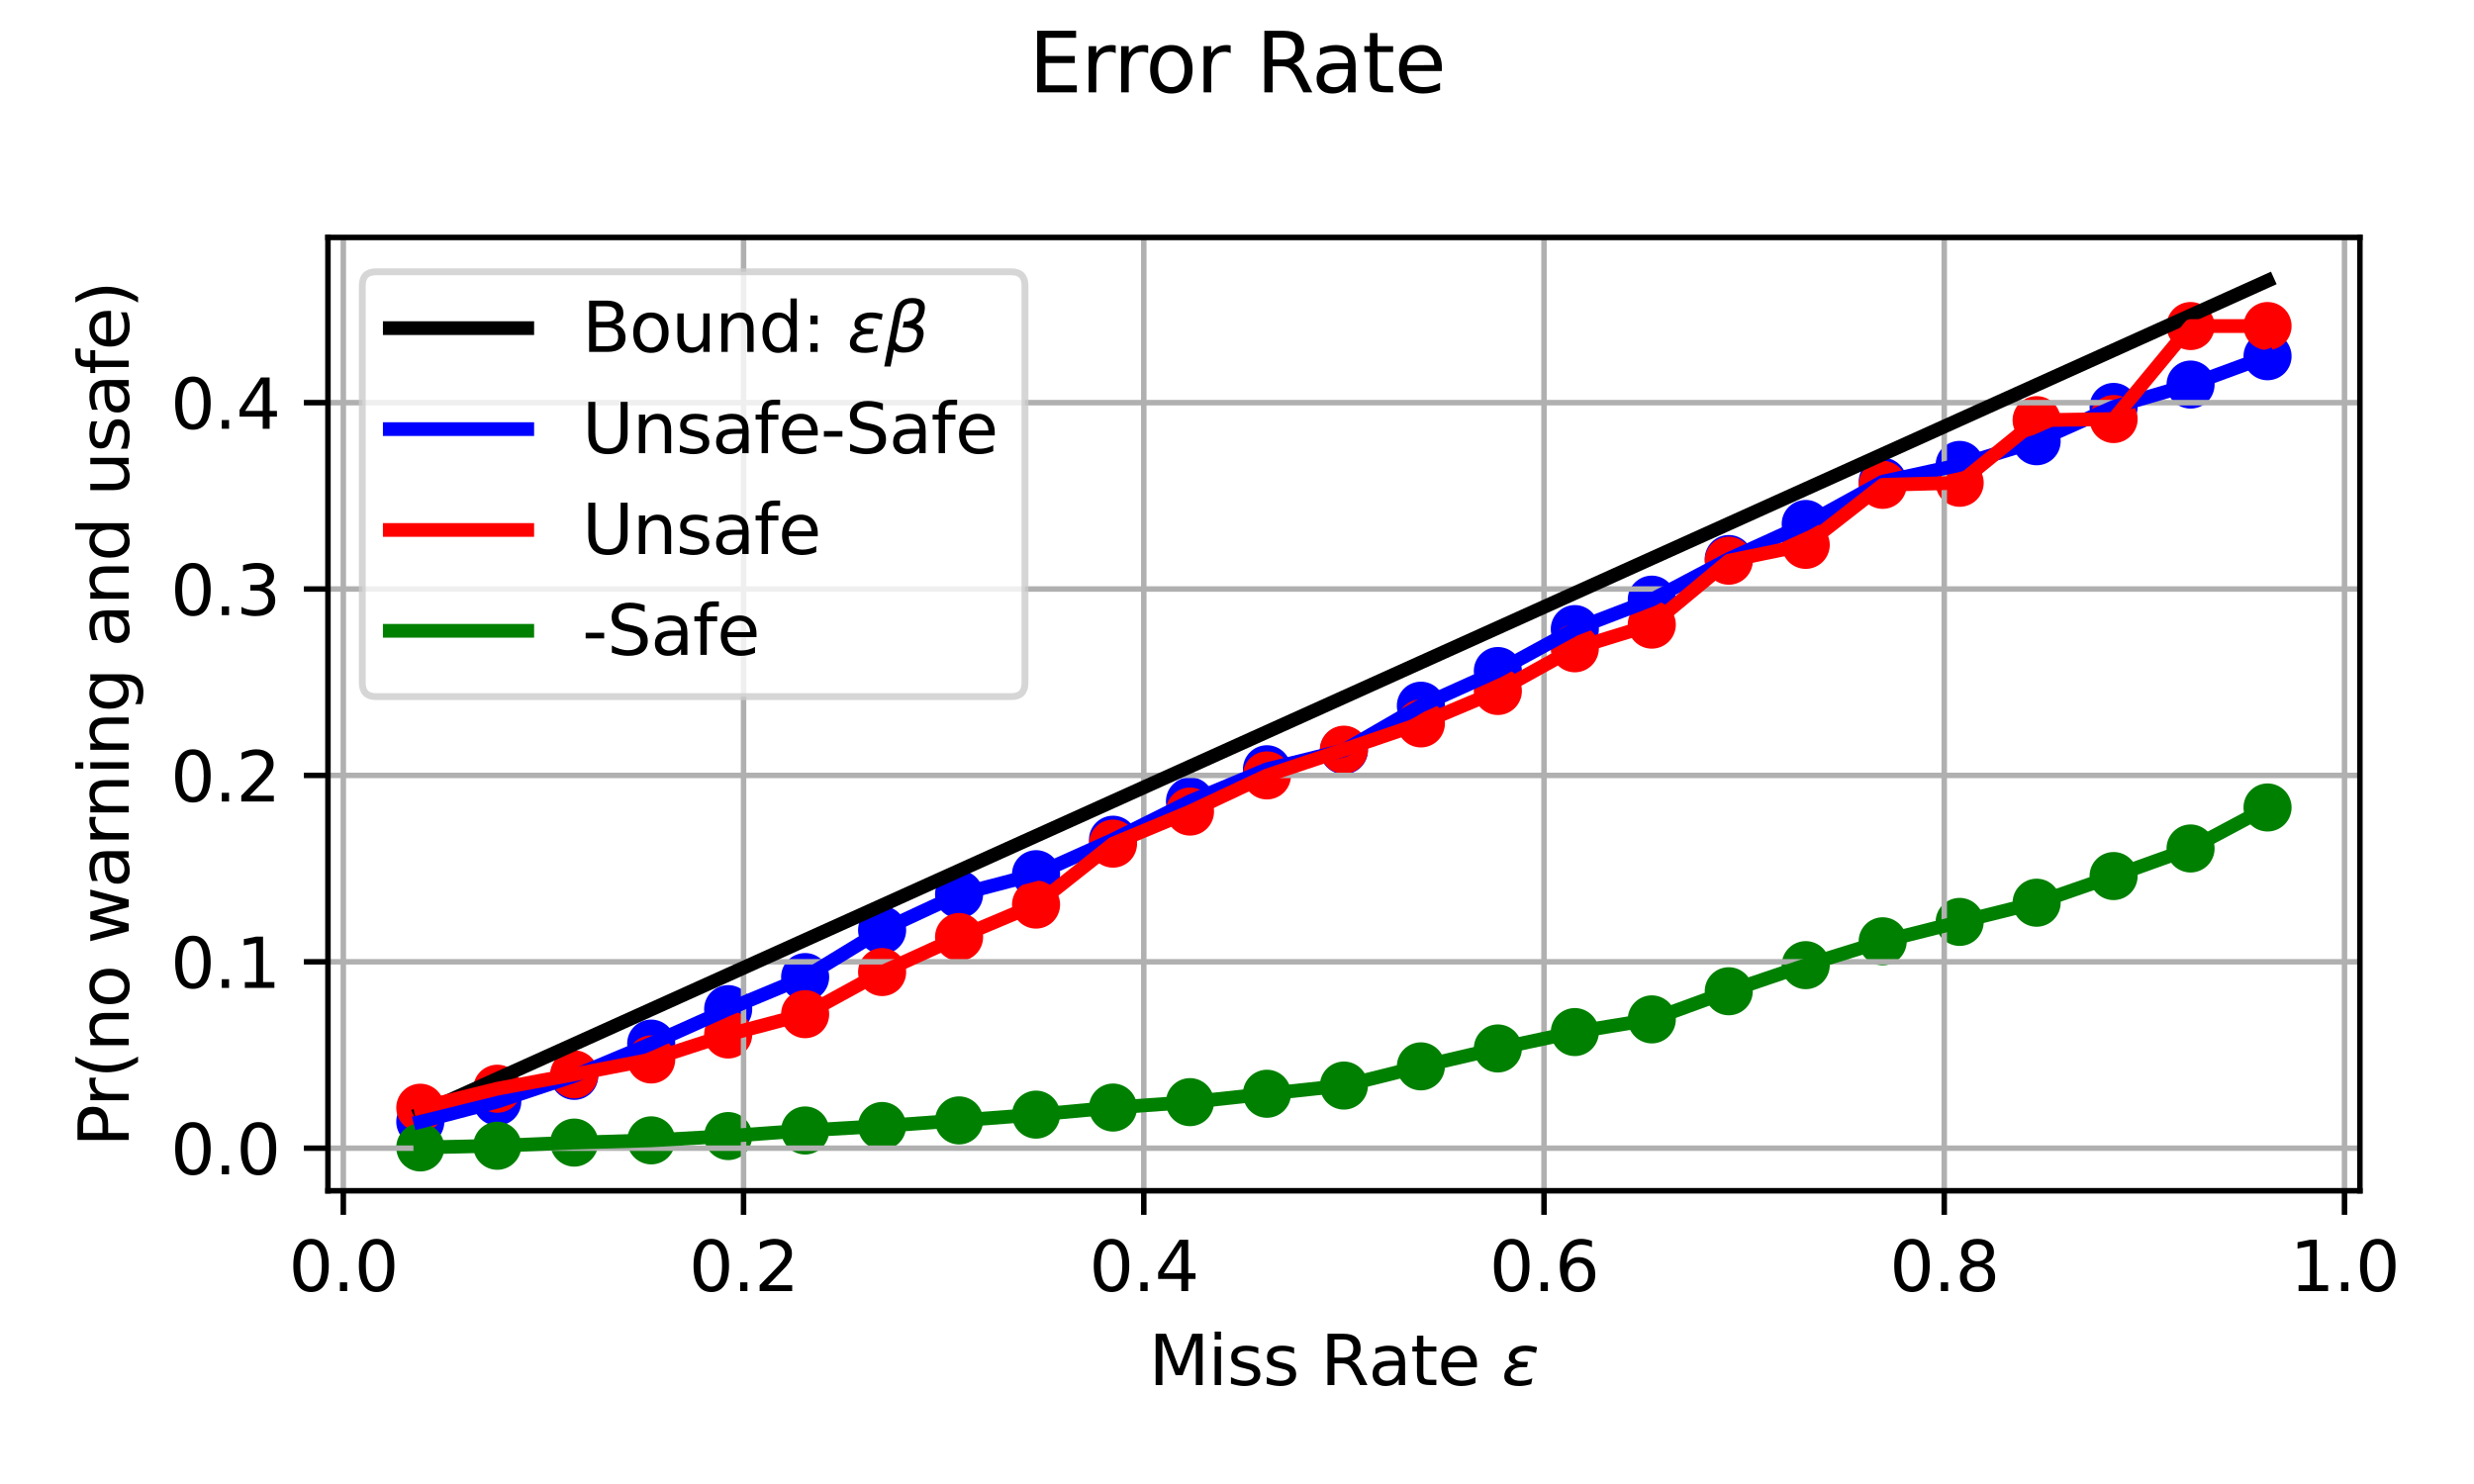 <?xml version="1.0" encoding="utf-8" standalone="no"?>
<!DOCTYPE svg PUBLIC "-//W3C//DTD SVG 1.1//EN"
  "http://www.w3.org/Graphics/SVG/1.1/DTD/svg11.dtd">
<svg xmlns:xlink="http://www.w3.org/1999/xlink" width="360pt" height="216pt" viewBox="0 0 360 216" xmlns="http://www.w3.org/2000/svg" version="1.1">
 <defs>
  <style type="text/css">*{stroke-linejoin: round; stroke-linecap: butt}</style>
 </defs>
 <g id="figure_1">
  <g id="patch_1">
   <path d="M 0 216 
L 360 216 
L 360 0 
L 0 0 
z
" style="fill: #ffffff"/>
  </g>
  <g id="axes_1">
   <g id="patch_2">
    <path d="M 47.72 173.32 
L 343.396 173.32 
L 343.396 34.56 
L 47.72 34.56 
z
" style="fill: #ffffff"/>
   </g>
   <g id="PathCollection_1">
    <defs>
     <path id="m98f339bd23" d="M 0 3 
C 0.796 3 1.559 2.684 2.121 2.121 
C 2.684 1.559 3 0.796 3 0 
C 3 -0.796 2.684 -1.559 2.121 -2.121 
C 1.559 -2.684 0.796 -3 0 -3 
C -0.796 -3 -1.559 -2.684 -2.121 -2.121 
C -2.684 -1.559 -3 -0.796 -3 0 
C -3 0.796 -2.684 1.559 -2.121 2.121 
C -1.559 2.684 -0.796 3 0 3 
z
" style="stroke: #0000ff"/>
    </defs>
    <g clip-path="url(#p086999939e)">
     <use xlink:href="#m98f339bd23" x="61.16" y="163.269" style="fill: #0000ff; stroke: #0000ff"/>
     <use xlink:href="#m98f339bd23" x="72.36" y="160.339" style="fill: #0000ff; stroke: #0000ff"/>
     <use xlink:href="#m98f339bd23" x="83.56" y="156.595" style="fill: #0000ff; stroke: #0000ff"/>
     <use xlink:href="#m98f339bd23" x="94.759" y="151.902" style="fill: #0000ff; stroke: #0000ff"/>
     <use xlink:href="#m98f339bd23" x="105.959" y="146.883" style="fill: #0000ff; stroke: #0000ff"/>
     <use xlink:href="#m98f339bd23" x="117.159" y="142.217" style="fill: #0000ff; stroke: #0000ff"/>
     <use xlink:href="#m98f339bd23" x="128.359" y="135.381" style="fill: #0000ff; stroke: #0000ff"/>
     <use xlink:href="#m98f339bd23" x="139.559" y="130.172" style="fill: #0000ff; stroke: #0000ff"/>
     <use xlink:href="#m98f339bd23" x="150.759" y="127.242" style="fill: #0000ff; stroke: #0000ff"/>
     <use xlink:href="#m98f339bd23" x="161.959" y="122.223" style="fill: #0000ff; stroke: #0000ff"/>
     <use xlink:href="#m98f339bd23" x="173.158" y="116.635" style="fill: #0000ff; stroke: #0000ff"/>
     <use xlink:href="#m98f339bd23" x="184.358" y="111.969" style="fill: #0000ff; stroke: #0000ff"/>
     <use xlink:href="#m98f339bd23" x="195.558" y="109.202" style="fill: #0000ff; stroke: #0000ff"/>
     <use xlink:href="#m98f339bd23" x="206.758" y="102.718" style="fill: #0000ff; stroke: #0000ff"/>
     <use xlink:href="#m98f339bd23" x="217.958" y="97.672" style="fill: #0000ff; stroke: #0000ff"/>
     <use xlink:href="#m98f339bd23" x="229.158" y="91.568" style="fill: #0000ff; stroke: #0000ff"/>
     <use xlink:href="#m98f339bd23" x="240.358" y="87.282" style="fill: #0000ff; stroke: #0000ff"/>
     <use xlink:href="#m98f339bd23" x="251.558" y="81.368" style="fill: #0000ff; stroke: #0000ff"/>
     <use xlink:href="#m98f339bd23" x="262.757" y="76.267" style="fill: #0000ff; stroke: #0000ff"/>
     <use xlink:href="#m98f339bd23" x="273.957" y="70.109" style="fill: #0000ff; stroke: #0000ff"/>
     <use xlink:href="#m98f339bd23" x="285.157" y="67.668" style="fill: #0000ff; stroke: #0000ff"/>
     <use xlink:href="#m98f339bd23" x="296.357" y="64.222" style="fill: #0000ff; stroke: #0000ff"/>
     <use xlink:href="#m98f339bd23" x="307.557" y="59.231" style="fill: #0000ff; stroke: #0000ff"/>
     <use xlink:href="#m98f339bd23" x="318.757" y="55.975" style="fill: #0000ff; stroke: #0000ff"/>
     <use xlink:href="#m98f339bd23" x="329.957" y="51.852" style="fill: #0000ff; stroke: #0000ff"/>
    </g>
   </g>
   <g id="PathCollection_2">
    <defs>
     <path id="m34d8eb94a8" d="M 0 3 
C 0.796 3 1.559 2.684 2.121 2.121 
C 2.684 1.559 3 0.796 3 0 
C 3 -0.796 2.684 -1.559 2.121 -2.121 
C 1.559 -2.684 0.796 -3 0 -3 
C -0.796 -3 -1.559 -2.684 -2.121 -2.121 
C -2.684 -1.559 -3 -0.796 -3 0 
C -3 0.796 -2.684 1.559 -2.121 2.121 
C -1.559 2.684 -0.796 3 0 3 
z
" style="stroke: #ff0000"/>
    </defs>
    <g clip-path="url(#p086999939e)">
     <use xlink:href="#m34d8eb94a8" x="61.16" y="161.234" style="fill: #ff0000; stroke: #ff0000"/>
     <use xlink:href="#m34d8eb94a8" x="72.36" y="158.467" style="fill: #ff0000; stroke: #ff0000"/>
     <use xlink:href="#m34d8eb94a8" x="83.56" y="156.378" style="fill: #ff0000; stroke: #ff0000"/>
     <use xlink:href="#m34d8eb94a8" x="94.759" y="154.208" style="fill: #ff0000; stroke: #ff0000"/>
     <use xlink:href="#m34d8eb94a8" x="105.959" y="150.573" style="fill: #ff0000; stroke: #ff0000"/>
     <use xlink:href="#m34d8eb94a8" x="117.159" y="147.616" style="fill: #ff0000; stroke: #ff0000"/>
     <use xlink:href="#m34d8eb94a8" x="128.359" y="141.485" style="fill: #ff0000; stroke: #ff0000"/>
     <use xlink:href="#m34d8eb94a8" x="139.559" y="136.384" style="fill: #ff0000; stroke: #ff0000"/>
     <use xlink:href="#m34d8eb94a8" x="150.759" y="131.664" style="fill: #ff0000; stroke: #ff0000"/>
     <use xlink:href="#m34d8eb94a8" x="161.959" y="122.793" style="fill: #ff0000; stroke: #ff0000"/>
     <use xlink:href="#m34d8eb94a8" x="173.158" y="118.127" style="fill: #ff0000; stroke: #ff0000"/>
     <use xlink:href="#m34d8eb94a8" x="184.358" y="112.864" style="fill: #ff0000; stroke: #ff0000"/>
     <use xlink:href="#m34d8eb94a8" x="195.558" y="109.12" style="fill: #ff0000; stroke: #ff0000"/>
     <use xlink:href="#m34d8eb94a8" x="206.758" y="105.295" style="fill: #ff0000; stroke: #ff0000"/>
     <use xlink:href="#m34d8eb94a8" x="217.958" y="100.575" style="fill: #ff0000; stroke: #ff0000"/>
     <use xlink:href="#m34d8eb94a8" x="229.158" y="94.362" style="fill: #ff0000; stroke: #ff0000"/>
     <use xlink:href="#m34d8eb94a8" x="240.358" y="90.917" style="fill: #ff0000; stroke: #ff0000"/>
     <use xlink:href="#m34d8eb94a8" x="251.558" y="81.612" style="fill: #ff0000; stroke: #ff0000"/>
     <use xlink:href="#m34d8eb94a8" x="262.757" y="79.306" style="fill: #ff0000; stroke: #ff0000"/>
     <use xlink:href="#m34d8eb94a8" x="273.957" y="70.57" style="fill: #ff0000; stroke: #ff0000"/>
     <use xlink:href="#m34d8eb94a8" x="285.157" y="70.272" style="fill: #ff0000; stroke: #ff0000"/>
     <use xlink:href="#m34d8eb94a8" x="296.357" y="61.157" style="fill: #ff0000; stroke: #ff0000"/>
     <use xlink:href="#m34d8eb94a8" x="307.557" y="60.994" style="fill: #ff0000; stroke: #ff0000"/>
     <use xlink:href="#m34d8eb94a8" x="318.757" y="47.457" style="fill: #ff0000; stroke: #ff0000"/>
     <use xlink:href="#m34d8eb94a8" x="329.957" y="47.457" style="fill: #ff0000; stroke: #ff0000"/>
    </g>
   </g>
   <g id="PathCollection_3">
    <defs>
     <path id="m89c055984e" d="M 0 3 
C 0.796 3 1.559 2.684 2.121 2.121 
C 2.684 1.559 3 0.796 3 0 
C 3 -0.796 2.684 -1.559 2.121 -2.121 
C 1.559 -2.684 0.796 -3 0 -3 
C -0.796 -3 -1.559 -2.684 -2.121 -2.121 
C -2.684 -1.559 -3 -0.796 -3 0 
C -3 0.796 -2.684 1.559 -2.121 2.121 
C -1.559 2.684 -0.796 3 0 3 
z
" style="stroke: #008000"/>
    </defs>
    <g clip-path="url(#p086999939e)">
     <use xlink:href="#m89c055984e" x="61.16" y="167.013" style="fill: #008000; stroke: #008000"/>
     <use xlink:href="#m89c055984e" x="72.36" y="166.769" style="fill: #008000; stroke: #008000"/>
     <use xlink:href="#m89c055984e" x="83.56" y="166.307" style="fill: #008000; stroke: #008000"/>
     <use xlink:href="#m89c055984e" x="94.759" y="165.982" style="fill: #008000; stroke: #008000"/>
     <use xlink:href="#m89c055984e" x="105.959" y="165.358" style="fill: #008000; stroke: #008000"/>
     <use xlink:href="#m89c055984e" x="117.159" y="164.544" style="fill: #008000; stroke: #008000"/>
     <use xlink:href="#m89c055984e" x="128.359" y="163.893" style="fill: #008000; stroke: #008000"/>
     <use xlink:href="#m89c055984e" x="139.559" y="163.079" style="fill: #008000; stroke: #008000"/>
     <use xlink:href="#m89c055984e" x="150.759" y="162.238" style="fill: #008000; stroke: #008000"/>
     <use xlink:href="#m89c055984e" x="161.959" y="161.207" style="fill: #008000; stroke: #008000"/>
     <use xlink:href="#m89c055984e" x="173.158" y="160.42" style="fill: #008000; stroke: #008000"/>
     <use xlink:href="#m89c055984e" x="184.358" y="159.2" style="fill: #008000; stroke: #008000"/>
     <use xlink:href="#m89c055984e" x="195.558" y="158.006" style="fill: #008000; stroke: #008000"/>
     <use xlink:href="#m89c055984e" x="206.758" y="155.212" style="fill: #008000; stroke: #008000"/>
     <use xlink:href="#m89c055984e" x="217.958" y="152.607" style="fill: #008000; stroke: #008000"/>
     <use xlink:href="#m89c055984e" x="229.158" y="150.22" style="fill: #008000; stroke: #008000"/>
     <use xlink:href="#m89c055984e" x="240.358" y="148.375" style="fill: #008000; stroke: #008000"/>
     <use xlink:href="#m89c055984e" x="251.558" y="144.279" style="fill: #008000; stroke: #008000"/>
     <use xlink:href="#m89c055984e" x="262.757" y="140.481" style="fill: #008000; stroke: #008000"/>
     <use xlink:href="#m89c055984e" x="273.957" y="137.008" style="fill: #008000; stroke: #008000"/>
     <use xlink:href="#m89c055984e" x="285.157" y="134.187" style="fill: #008000; stroke: #008000"/>
     <use xlink:href="#m89c055984e" x="296.357" y="131.393" style="fill: #008000; stroke: #008000"/>
     <use xlink:href="#m89c055984e" x="307.557" y="127.513" style="fill: #008000; stroke: #008000"/>
     <use xlink:href="#m89c055984e" x="318.757" y="123.498" style="fill: #008000; stroke: #008000"/>
     <use xlink:href="#m89c055984e" x="329.957" y="117.53" style="fill: #008000; stroke: #008000"/>
    </g>
   </g>
   <g id="matplotlib.axis_1">
    <g id="xtick_1">
     <g id="line2d_1">
      <path d="M 49.957 173.32 
L 49.957 34.56 
" clip-path="url(#p086999939e)" style="fill: none; stroke: #b0b0b0; stroke-width: 0.8; stroke-linecap: square"/>
     </g>
     <g id="line2d_2">
      <defs>
       <path id="m4a4143550f" d="M 0 0 
L 0 3.5 
" style="stroke: #000000; stroke-width: 0.8"/>
      </defs>
      <g>
       <use xlink:href="#m4a4143550f" x="49.957" y="173.32" style="stroke: #000000; stroke-width: 0.8"/>
      </g>
     </g>
     <g id="text_1">
      <!-- 0.0 -->
      <g transform="translate(42.005 187.918) scale(0.1 -0.1)">
       <defs>
        <path id="DejaVuSans-30" d="M 2034 4250 
Q 1547 4250 1301 3770 
Q 1056 3291 1056 2328 
Q 1056 1369 1301 889 
Q 1547 409 2034 409 
Q 2525 409 2770 889 
Q 3016 1369 3016 2328 
Q 3016 3291 2770 3770 
Q 2525 4250 2034 4250 
z
M 2034 4750 
Q 2819 4750 3233 4129 
Q 3647 3509 3647 2328 
Q 3647 1150 3233 529 
Q 2819 -91 2034 -91 
Q 1250 -91 836 529 
Q 422 1150 422 2328 
Q 422 3509 836 4129 
Q 1250 4750 2034 4750 
z
" transform="scale(0.016)"/>
        <path id="DejaVuSans-2e" d="M 684 794 
L 1344 794 
L 1344 0 
L 684 0 
L 684 794 
z
" transform="scale(0.016)"/>
       </defs>
       <use xlink:href="#DejaVuSans-30"/>
       <use xlink:href="#DejaVuSans-2e" x="63.623"/>
       <use xlink:href="#DejaVuSans-30" x="95.41"/>
      </g>
     </g>
    </g>
    <g id="xtick_2">
     <g id="line2d_3">
      <path d="M 108.196 173.32 
L 108.196 34.56 
" clip-path="url(#p086999939e)" style="fill: none; stroke: #b0b0b0; stroke-width: 0.8; stroke-linecap: square"/>
     </g>
     <g id="line2d_4">
      <g>
       <use xlink:href="#m4a4143550f" x="108.196" y="173.32" style="stroke: #000000; stroke-width: 0.8"/>
      </g>
     </g>
     <g id="text_2">
      <!-- 0.2 -->
      <g transform="translate(100.245 187.918) scale(0.1 -0.1)">
       <defs>
        <path id="DejaVuSans-32" d="M 1228 531 
L 3431 531 
L 3431 0 
L 469 0 
L 469 531 
Q 828 903 1448 1529 
Q 2069 2156 2228 2338 
Q 2531 2678 2651 2914 
Q 2772 3150 2772 3378 
Q 2772 3750 2511 3984 
Q 2250 4219 1831 4219 
Q 1534 4219 1204 4116 
Q 875 4013 500 3803 
L 500 4441 
Q 881 4594 1212 4672 
Q 1544 4750 1819 4750 
Q 2544 4750 2975 4387 
Q 3406 4025 3406 3419 
Q 3406 3131 3298 2873 
Q 3191 2616 2906 2266 
Q 2828 2175 2409 1742 
Q 1991 1309 1228 531 
z
" transform="scale(0.016)"/>
       </defs>
       <use xlink:href="#DejaVuSans-30"/>
       <use xlink:href="#DejaVuSans-2e" x="63.623"/>
       <use xlink:href="#DejaVuSans-32" x="95.41"/>
      </g>
     </g>
    </g>
    <g id="xtick_3">
     <g id="line2d_5">
      <path d="M 166.436 173.32 
L 166.436 34.56 
" clip-path="url(#p086999939e)" style="fill: none; stroke: #b0b0b0; stroke-width: 0.8; stroke-linecap: square"/>
     </g>
     <g id="line2d_6">
      <g>
       <use xlink:href="#m4a4143550f" x="166.436" y="173.32" style="stroke: #000000; stroke-width: 0.8"/>
      </g>
     </g>
     <g id="text_3">
      <!-- 0.4 -->
      <g transform="translate(158.484 187.918) scale(0.1 -0.1)">
       <defs>
        <path id="DejaVuSans-34" d="M 2419 4116 
L 825 1625 
L 2419 1625 
L 2419 4116 
z
M 2253 4666 
L 3047 4666 
L 3047 1625 
L 3713 1625 
L 3713 1100 
L 3047 1100 
L 3047 0 
L 2419 0 
L 2419 1100 
L 313 1100 
L 313 1709 
L 2253 4666 
z
" transform="scale(0.016)"/>
       </defs>
       <use xlink:href="#DejaVuSans-30"/>
       <use xlink:href="#DejaVuSans-2e" x="63.623"/>
       <use xlink:href="#DejaVuSans-34" x="95.41"/>
      </g>
     </g>
    </g>
    <g id="xtick_4">
     <g id="line2d_7">
      <path d="M 224.675 173.32 
L 224.675 34.56 
" clip-path="url(#p086999939e)" style="fill: none; stroke: #b0b0b0; stroke-width: 0.8; stroke-linecap: square"/>
     </g>
     <g id="line2d_8">
      <g>
       <use xlink:href="#m4a4143550f" x="224.675" y="173.32" style="stroke: #000000; stroke-width: 0.8"/>
      </g>
     </g>
     <g id="text_4">
      <!-- 0.6 -->
      <g transform="translate(216.723 187.918) scale(0.1 -0.1)">
       <defs>
        <path id="DejaVuSans-36" d="M 2113 2584 
Q 1688 2584 1439 2293 
Q 1191 2003 1191 1497 
Q 1191 994 1439 701 
Q 1688 409 2113 409 
Q 2538 409 2786 701 
Q 3034 994 3034 1497 
Q 3034 2003 2786 2293 
Q 2538 2584 2113 2584 
z
M 3366 4563 
L 3366 3988 
Q 3128 4100 2886 4159 
Q 2644 4219 2406 4219 
Q 1781 4219 1451 3797 
Q 1122 3375 1075 2522 
Q 1259 2794 1537 2939 
Q 1816 3084 2150 3084 
Q 2853 3084 3261 2657 
Q 3669 2231 3669 1497 
Q 3669 778 3244 343 
Q 2819 -91 2113 -91 
Q 1303 -91 875 529 
Q 447 1150 447 2328 
Q 447 3434 972 4092 
Q 1497 4750 2381 4750 
Q 2619 4750 2861 4703 
Q 3103 4656 3366 4563 
z
" transform="scale(0.016)"/>
       </defs>
       <use xlink:href="#DejaVuSans-30"/>
       <use xlink:href="#DejaVuSans-2e" x="63.623"/>
       <use xlink:href="#DejaVuSans-36" x="95.41"/>
      </g>
     </g>
    </g>
    <g id="xtick_5">
     <g id="line2d_9">
      <path d="M 282.914 173.32 
L 282.914 34.56 
" clip-path="url(#p086999939e)" style="fill: none; stroke: #b0b0b0; stroke-width: 0.8; stroke-linecap: square"/>
     </g>
     <g id="line2d_10">
      <g>
       <use xlink:href="#m4a4143550f" x="282.914" y="173.32" style="stroke: #000000; stroke-width: 0.8"/>
      </g>
     </g>
     <g id="text_5">
      <!-- 0.8 -->
      <g transform="translate(274.963 187.918) scale(0.1 -0.1)">
       <defs>
        <path id="DejaVuSans-38" d="M 2034 2216 
Q 1584 2216 1326 1975 
Q 1069 1734 1069 1313 
Q 1069 891 1326 650 
Q 1584 409 2034 409 
Q 2484 409 2743 651 
Q 3003 894 3003 1313 
Q 3003 1734 2745 1975 
Q 2488 2216 2034 2216 
z
M 1403 2484 
Q 997 2584 770 2862 
Q 544 3141 544 3541 
Q 544 4100 942 4425 
Q 1341 4750 2034 4750 
Q 2731 4750 3128 4425 
Q 3525 4100 3525 3541 
Q 3525 3141 3298 2862 
Q 3072 2584 2669 2484 
Q 3125 2378 3379 2068 
Q 3634 1759 3634 1313 
Q 3634 634 3220 271 
Q 2806 -91 2034 -91 
Q 1263 -91 848 271 
Q 434 634 434 1313 
Q 434 1759 690 2068 
Q 947 2378 1403 2484 
z
M 1172 3481 
Q 1172 3119 1398 2916 
Q 1625 2713 2034 2713 
Q 2441 2713 2670 2916 
Q 2900 3119 2900 3481 
Q 2900 3844 2670 4047 
Q 2441 4250 2034 4250 
Q 1625 4250 1398 4047 
Q 1172 3844 1172 3481 
z
" transform="scale(0.016)"/>
       </defs>
       <use xlink:href="#DejaVuSans-30"/>
       <use xlink:href="#DejaVuSans-2e" x="63.623"/>
       <use xlink:href="#DejaVuSans-38" x="95.41"/>
      </g>
     </g>
    </g>
    <g id="xtick_6">
     <g id="line2d_11">
      <path d="M 341.154 173.32 
L 341.154 34.56 
" clip-path="url(#p086999939e)" style="fill: none; stroke: #b0b0b0; stroke-width: 0.8; stroke-linecap: square"/>
     </g>
     <g id="line2d_12">
      <g>
       <use xlink:href="#m4a4143550f" x="341.154" y="173.32" style="stroke: #000000; stroke-width: 0.8"/>
      </g>
     </g>
     <g id="text_6">
      <!-- 1.0 -->
      <g transform="translate(333.202 187.918) scale(0.1 -0.1)">
       <defs>
        <path id="DejaVuSans-31" d="M 794 531 
L 1825 531 
L 1825 4091 
L 703 3866 
L 703 4441 
L 1819 4666 
L 2450 4666 
L 2450 531 
L 3481 531 
L 3481 0 
L 794 0 
L 794 531 
z
" transform="scale(0.016)"/>
       </defs>
       <use xlink:href="#DejaVuSans-31"/>
       <use xlink:href="#DejaVuSans-2e" x="63.623"/>
       <use xlink:href="#DejaVuSans-30" x="95.41"/>
      </g>
     </g>
    </g>
    <g id="text_7">
     <!-- Miss Rate $\epsilon$ -->
     <g transform="translate(167.158 201.597) scale(0.1 -0.1)">
      <defs>
       <path id="DejaVuSans-4d" d="M 628 4666 
L 1569 4666 
L 2759 1491 
L 3956 4666 
L 4897 4666 
L 4897 0 
L 4281 0 
L 4281 4097 
L 3078 897 
L 2444 897 
L 1241 4097 
L 1241 0 
L 628 0 
L 628 4666 
z
" transform="scale(0.016)"/>
       <path id="DejaVuSans-69" d="M 603 3500 
L 1178 3500 
L 1178 0 
L 603 0 
L 603 3500 
z
M 603 4863 
L 1178 4863 
L 1178 4134 
L 603 4134 
L 603 4863 
z
" transform="scale(0.016)"/>
       <path id="DejaVuSans-73" d="M 2834 3397 
L 2834 2853 
Q 2591 2978 2328 3040 
Q 2066 3103 1784 3103 
Q 1356 3103 1142 2972 
Q 928 2841 928 2578 
Q 928 2378 1081 2264 
Q 1234 2150 1697 2047 
L 1894 2003 
Q 2506 1872 2764 1633 
Q 3022 1394 3022 966 
Q 3022 478 2636 193 
Q 2250 -91 1575 -91 
Q 1294 -91 989 -36 
Q 684 19 347 128 
L 347 722 
Q 666 556 975 473 
Q 1284 391 1588 391 
Q 1994 391 2212 530 
Q 2431 669 2431 922 
Q 2431 1156 2273 1281 
Q 2116 1406 1581 1522 
L 1381 1569 
Q 847 1681 609 1914 
Q 372 2147 372 2553 
Q 372 3047 722 3315 
Q 1072 3584 1716 3584 
Q 2034 3584 2315 3537 
Q 2597 3491 2834 3397 
z
" transform="scale(0.016)"/>
       <path id="DejaVuSans-20" transform="scale(0.016)"/>
       <path id="DejaVuSans-52" d="M 2841 2188 
Q 3044 2119 3236 1894 
Q 3428 1669 3622 1275 
L 4263 0 
L 3584 0 
L 2988 1197 
Q 2756 1666 2539 1819 
Q 2322 1972 1947 1972 
L 1259 1972 
L 1259 0 
L 628 0 
L 628 4666 
L 2053 4666 
Q 2853 4666 3247 4331 
Q 3641 3997 3641 3322 
Q 3641 2881 3436 2590 
Q 3231 2300 2841 2188 
z
M 1259 4147 
L 1259 2491 
L 2053 2491 
Q 2509 2491 2742 2702 
Q 2975 2913 2975 3322 
Q 2975 3731 2742 3939 
Q 2509 4147 2053 4147 
L 1259 4147 
z
" transform="scale(0.016)"/>
       <path id="DejaVuSans-61" d="M 2194 1759 
Q 1497 1759 1228 1600 
Q 959 1441 959 1056 
Q 959 750 1161 570 
Q 1363 391 1709 391 
Q 2188 391 2477 730 
Q 2766 1069 2766 1631 
L 2766 1759 
L 2194 1759 
z
M 3341 1997 
L 3341 0 
L 2766 0 
L 2766 531 
Q 2569 213 2275 61 
Q 1981 -91 1556 -91 
Q 1019 -91 701 211 
Q 384 513 384 1019 
Q 384 1609 779 1909 
Q 1175 2209 1959 2209 
L 2766 2209 
L 2766 2266 
Q 2766 2663 2505 2880 
Q 2244 3097 1772 3097 
Q 1472 3097 1187 3025 
Q 903 2953 641 2809 
L 641 3341 
Q 956 3463 1253 3523 
Q 1550 3584 1831 3584 
Q 2591 3584 2966 3190 
Q 3341 2797 3341 1997 
z
" transform="scale(0.016)"/>
       <path id="DejaVuSans-74" d="M 1172 4494 
L 1172 3500 
L 2356 3500 
L 2356 3053 
L 1172 3053 
L 1172 1153 
Q 1172 725 1289 603 
Q 1406 481 1766 481 
L 2356 481 
L 2356 0 
L 1766 0 
Q 1100 0 847 248 
Q 594 497 594 1153 
L 594 3053 
L 172 3053 
L 172 3500 
L 594 3500 
L 594 4494 
L 1172 4494 
z
" transform="scale(0.016)"/>
       <path id="DejaVuSans-65" d="M 3597 1894 
L 3597 1613 
L 953 1613 
Q 991 1019 1311 708 
Q 1631 397 2203 397 
Q 2534 397 2845 478 
Q 3156 559 3463 722 
L 3463 178 
Q 3153 47 2828 -22 
Q 2503 -91 2169 -91 
Q 1331 -91 842 396 
Q 353 884 353 1716 
Q 353 2575 817 3079 
Q 1281 3584 2069 3584 
Q 2775 3584 3186 3129 
Q 3597 2675 3597 1894 
z
M 3022 2063 
Q 3016 2534 2758 2815 
Q 2500 3097 2075 3097 
Q 1594 3097 1305 2825 
Q 1016 2553 972 2059 
L 3022 2063 
z
" transform="scale(0.016)"/>
       <path id="DejaVuSans-Oblique-3b5" d="M 1263 1888 
Q 925 1963 778 2166 
Q 669 2309 669 2503 
Q 669 3034 1175 3344 
Q 1575 3588 2188 3588 
Q 2425 3588 2684 3550 
Q 2944 3513 3234 3438 
L 3134 2916 
Q 2847 3006 2606 3047 
Q 2359 3088 2138 3088 
Q 1766 3088 1522 2944 
Q 1228 2772 1228 2522 
Q 1228 2356 1381 2241 
Q 1563 2103 1925 2103 
L 2409 2103 
L 2319 1628 
L 1856 1628 
Q 1425 1628 1172 1469 
Q 828 1253 828 916 
Q 828 703 1013 563 
Q 1244 388 1716 388 
Q 2006 388 2284 444 
Q 2563 503 2806 619 
L 2700 84 
Q 2403 -3 2131 -47 
Q 1859 -91 1609 -91 
Q 866 -91 516 194 
Q 250 413 250 781 
Q 250 1278 600 1584 
Q 859 1813 1263 1888 
z
" transform="scale(0.016)"/>
      </defs>
      <use xlink:href="#DejaVuSans-4d" transform="translate(0 0.016)"/>
      <use xlink:href="#DejaVuSans-69" transform="translate(86.279 0.016)"/>
      <use xlink:href="#DejaVuSans-73" transform="translate(114.062 0.016)"/>
      <use xlink:href="#DejaVuSans-73" transform="translate(166.162 0.016)"/>
      <use xlink:href="#DejaVuSans-20" transform="translate(218.262 0.016)"/>
      <use xlink:href="#DejaVuSans-52" transform="translate(250.049 0.016)"/>
      <use xlink:href="#DejaVuSans-61" transform="translate(319.531 0.016)"/>
      <use xlink:href="#DejaVuSans-74" transform="translate(380.811 0.016)"/>
      <use xlink:href="#DejaVuSans-65" transform="translate(420.02 0.016)"/>
      <use xlink:href="#DejaVuSans-20" transform="translate(481.543 0.016)"/>
      <use xlink:href="#DejaVuSans-Oblique-3b5" transform="translate(513.33 0.016)"/>
     </g>
    </g>
   </g>
   <g id="matplotlib.axis_2">
    <g id="ytick_1">
     <g id="line2d_13">
      <path d="M 47.72 167.121 
L 343.396 167.121 
" clip-path="url(#p086999939e)" style="fill: none; stroke: #b0b0b0; stroke-width: 0.8; stroke-linecap: square"/>
     </g>
     <g id="line2d_14">
      <defs>
       <path id="m7dc3547851" d="M 0 0 
L -3.5 0 
" style="stroke: #000000; stroke-width: 0.8"/>
      </defs>
      <g>
       <use xlink:href="#m7dc3547851" x="47.72" y="167.121" style="stroke: #000000; stroke-width: 0.8"/>
      </g>
     </g>
     <g id="text_8">
      <!-- 0.0 -->
      <g transform="translate(24.817 170.92) scale(0.1 -0.1)">
       <use xlink:href="#DejaVuSans-30"/>
       <use xlink:href="#DejaVuSans-2e" x="63.623"/>
       <use xlink:href="#DejaVuSans-30" x="95.41"/>
      </g>
     </g>
    </g>
    <g id="ytick_2">
     <g id="line2d_15">
      <path d="M 47.72 139.993 
L 343.396 139.993 
" clip-path="url(#p086999939e)" style="fill: none; stroke: #b0b0b0; stroke-width: 0.8; stroke-linecap: square"/>
     </g>
     <g id="line2d_16">
      <g>
       <use xlink:href="#m7dc3547851" x="47.72" y="139.993" style="stroke: #000000; stroke-width: 0.8"/>
      </g>
     </g>
     <g id="text_9">
      <!-- 0.1 -->
      <g transform="translate(24.817 143.792) scale(0.1 -0.1)">
       <use xlink:href="#DejaVuSans-30"/>
       <use xlink:href="#DejaVuSans-2e" x="63.623"/>
       <use xlink:href="#DejaVuSans-31" x="95.41"/>
      </g>
     </g>
    </g>
    <g id="ytick_3">
     <g id="line2d_17">
      <path d="M 47.72 112.864 
L 343.396 112.864 
" clip-path="url(#p086999939e)" style="fill: none; stroke: #b0b0b0; stroke-width: 0.8; stroke-linecap: square"/>
     </g>
     <g id="line2d_18">
      <g>
       <use xlink:href="#m7dc3547851" x="47.72" y="112.864" style="stroke: #000000; stroke-width: 0.8"/>
      </g>
     </g>
     <g id="text_10">
      <!-- 0.2 -->
      <g transform="translate(24.817 116.663) scale(0.1 -0.1)">
       <use xlink:href="#DejaVuSans-30"/>
       <use xlink:href="#DejaVuSans-2e" x="63.623"/>
       <use xlink:href="#DejaVuSans-32" x="95.41"/>
      </g>
     </g>
    </g>
    <g id="ytick_4">
     <g id="line2d_19">
      <path d="M 47.72 85.735 
L 343.396 85.735 
" clip-path="url(#p086999939e)" style="fill: none; stroke: #b0b0b0; stroke-width: 0.8; stroke-linecap: square"/>
     </g>
     <g id="line2d_20">
      <g>
       <use xlink:href="#m7dc3547851" x="47.72" y="85.735" style="stroke: #000000; stroke-width: 0.8"/>
      </g>
     </g>
     <g id="text_11">
      <!-- 0.3 -->
      <g transform="translate(24.817 89.534) scale(0.1 -0.1)">
       <defs>
        <path id="DejaVuSans-33" d="M 2597 2516 
Q 3050 2419 3304 2112 
Q 3559 1806 3559 1356 
Q 3559 666 3084 287 
Q 2609 -91 1734 -91 
Q 1441 -91 1130 -33 
Q 819 25 488 141 
L 488 750 
Q 750 597 1062 519 
Q 1375 441 1716 441 
Q 2309 441 2620 675 
Q 2931 909 2931 1356 
Q 2931 1769 2642 2001 
Q 2353 2234 1838 2234 
L 1294 2234 
L 1294 2753 
L 1863 2753 
Q 2328 2753 2575 2939 
Q 2822 3125 2822 3475 
Q 2822 3834 2567 4026 
Q 2313 4219 1838 4219 
Q 1578 4219 1281 4162 
Q 984 4106 628 3988 
L 628 4550 
Q 988 4650 1302 4700 
Q 1616 4750 1894 4750 
Q 2613 4750 3031 4423 
Q 3450 4097 3450 3541 
Q 3450 3153 3228 2886 
Q 3006 2619 2597 2516 
z
" transform="scale(0.016)"/>
       </defs>
       <use xlink:href="#DejaVuSans-30"/>
       <use xlink:href="#DejaVuSans-2e" x="63.623"/>
       <use xlink:href="#DejaVuSans-33" x="95.41"/>
      </g>
     </g>
    </g>
    <g id="ytick_5">
     <g id="line2d_21">
      <path d="M 47.72 58.607 
L 343.396 58.607 
" clip-path="url(#p086999939e)" style="fill: none; stroke: #b0b0b0; stroke-width: 0.8; stroke-linecap: square"/>
     </g>
     <g id="line2d_22">
      <g>
       <use xlink:href="#m7dc3547851" x="47.72" y="58.607" style="stroke: #000000; stroke-width: 0.8"/>
      </g>
     </g>
     <g id="text_12">
      <!-- 0.4 -->
      <g transform="translate(24.817 62.406) scale(0.1 -0.1)">
       <use xlink:href="#DejaVuSans-30"/>
       <use xlink:href="#DejaVuSans-2e" x="63.623"/>
       <use xlink:href="#DejaVuSans-34" x="95.41"/>
      </g>
     </g>
    </g>
    <g id="text_13">
     <!-- Pr(no warning and usafe) -->
     <g transform="translate(18.737 166.923) rotate(-90) scale(0.1 -0.1)">
      <defs>
       <path id="DejaVuSans-50" d="M 1259 4147 
L 1259 2394 
L 2053 2394 
Q 2494 2394 2734 2622 
Q 2975 2850 2975 3272 
Q 2975 3691 2734 3919 
Q 2494 4147 2053 4147 
L 1259 4147 
z
M 628 4666 
L 2053 4666 
Q 2838 4666 3239 4311 
Q 3641 3956 3641 3272 
Q 3641 2581 3239 2228 
Q 2838 1875 2053 1875 
L 1259 1875 
L 1259 0 
L 628 0 
L 628 4666 
z
" transform="scale(0.016)"/>
       <path id="DejaVuSans-72" d="M 2631 2963 
Q 2534 3019 2420 3045 
Q 2306 3072 2169 3072 
Q 1681 3072 1420 2755 
Q 1159 2438 1159 1844 
L 1159 0 
L 581 0 
L 581 3500 
L 1159 3500 
L 1159 2956 
Q 1341 3275 1631 3429 
Q 1922 3584 2338 3584 
Q 2397 3584 2469 3576 
Q 2541 3569 2628 3553 
L 2631 2963 
z
" transform="scale(0.016)"/>
       <path id="DejaVuSans-28" d="M 1984 4856 
Q 1566 4138 1362 3434 
Q 1159 2731 1159 2009 
Q 1159 1288 1364 580 
Q 1569 -128 1984 -844 
L 1484 -844 
Q 1016 -109 783 600 
Q 550 1309 550 2009 
Q 550 2706 781 3412 
Q 1013 4119 1484 4856 
L 1984 4856 
z
" transform="scale(0.016)"/>
       <path id="DejaVuSans-6e" d="M 3513 2113 
L 3513 0 
L 2938 0 
L 2938 2094 
Q 2938 2591 2744 2837 
Q 2550 3084 2163 3084 
Q 1697 3084 1428 2787 
Q 1159 2491 1159 1978 
L 1159 0 
L 581 0 
L 581 3500 
L 1159 3500 
L 1159 2956 
Q 1366 3272 1645 3428 
Q 1925 3584 2291 3584 
Q 2894 3584 3203 3211 
Q 3513 2838 3513 2113 
z
" transform="scale(0.016)"/>
       <path id="DejaVuSans-6f" d="M 1959 3097 
Q 1497 3097 1228 2736 
Q 959 2375 959 1747 
Q 959 1119 1226 758 
Q 1494 397 1959 397 
Q 2419 397 2687 759 
Q 2956 1122 2956 1747 
Q 2956 2369 2687 2733 
Q 2419 3097 1959 3097 
z
M 1959 3584 
Q 2709 3584 3137 3096 
Q 3566 2609 3566 1747 
Q 3566 888 3137 398 
Q 2709 -91 1959 -91 
Q 1206 -91 779 398 
Q 353 888 353 1747 
Q 353 2609 779 3096 
Q 1206 3584 1959 3584 
z
" transform="scale(0.016)"/>
       <path id="DejaVuSans-77" d="M 269 3500 
L 844 3500 
L 1563 769 
L 2278 3500 
L 2956 3500 
L 3675 769 
L 4391 3500 
L 4966 3500 
L 4050 0 
L 3372 0 
L 2619 2869 
L 1863 0 
L 1184 0 
L 269 3500 
z
" transform="scale(0.016)"/>
       <path id="DejaVuSans-67" d="M 2906 1791 
Q 2906 2416 2648 2759 
Q 2391 3103 1925 3103 
Q 1463 3103 1205 2759 
Q 947 2416 947 1791 
Q 947 1169 1205 825 
Q 1463 481 1925 481 
Q 2391 481 2648 825 
Q 2906 1169 2906 1791 
z
M 3481 434 
Q 3481 -459 3084 -895 
Q 2688 -1331 1869 -1331 
Q 1566 -1331 1297 -1286 
Q 1028 -1241 775 -1147 
L 775 -588 
Q 1028 -725 1275 -790 
Q 1522 -856 1778 -856 
Q 2344 -856 2625 -561 
Q 2906 -266 2906 331 
L 2906 616 
Q 2728 306 2450 153 
Q 2172 0 1784 0 
Q 1141 0 747 490 
Q 353 981 353 1791 
Q 353 2603 747 3093 
Q 1141 3584 1784 3584 
Q 2172 3584 2450 3431 
Q 2728 3278 2906 2969 
L 2906 3500 
L 3481 3500 
L 3481 434 
z
" transform="scale(0.016)"/>
       <path id="DejaVuSans-64" d="M 2906 2969 
L 2906 4863 
L 3481 4863 
L 3481 0 
L 2906 0 
L 2906 525 
Q 2725 213 2448 61 
Q 2172 -91 1784 -91 
Q 1150 -91 751 415 
Q 353 922 353 1747 
Q 353 2572 751 3078 
Q 1150 3584 1784 3584 
Q 2172 3584 2448 3432 
Q 2725 3281 2906 2969 
z
M 947 1747 
Q 947 1113 1208 752 
Q 1469 391 1925 391 
Q 2381 391 2643 752 
Q 2906 1113 2906 1747 
Q 2906 2381 2643 2742 
Q 2381 3103 1925 3103 
Q 1469 3103 1208 2742 
Q 947 2381 947 1747 
z
" transform="scale(0.016)"/>
       <path id="DejaVuSans-75" d="M 544 1381 
L 544 3500 
L 1119 3500 
L 1119 1403 
Q 1119 906 1312 657 
Q 1506 409 1894 409 
Q 2359 409 2629 706 
Q 2900 1003 2900 1516 
L 2900 3500 
L 3475 3500 
L 3475 0 
L 2900 0 
L 2900 538 
Q 2691 219 2414 64 
Q 2138 -91 1772 -91 
Q 1169 -91 856 284 
Q 544 659 544 1381 
z
M 1991 3584 
L 1991 3584 
z
" transform="scale(0.016)"/>
       <path id="DejaVuSans-66" d="M 2375 4863 
L 2375 4384 
L 1825 4384 
Q 1516 4384 1395 4259 
Q 1275 4134 1275 3809 
L 1275 3500 
L 2222 3500 
L 2222 3053 
L 1275 3053 
L 1275 0 
L 697 0 
L 697 3053 
L 147 3053 
L 147 3500 
L 697 3500 
L 697 3744 
Q 697 4328 969 4595 
Q 1241 4863 1831 4863 
L 2375 4863 
z
" transform="scale(0.016)"/>
       <path id="DejaVuSans-29" d="M 513 4856 
L 1013 4856 
Q 1481 4119 1714 3412 
Q 1947 2706 1947 2009 
Q 1947 1309 1714 600 
Q 1481 -109 1013 -844 
L 513 -844 
Q 928 -128 1133 580 
Q 1338 1288 1338 2009 
Q 1338 2731 1133 3434 
Q 928 4138 513 4856 
z
" transform="scale(0.016)"/>
      </defs>
      <use xlink:href="#DejaVuSans-50"/>
      <use xlink:href="#DejaVuSans-72" x="58.553"/>
      <use xlink:href="#DejaVuSans-28" x="99.666"/>
      <use xlink:href="#DejaVuSans-6e" x="138.68"/>
      <use xlink:href="#DejaVuSans-6f" x="202.059"/>
      <use xlink:href="#DejaVuSans-20" x="263.24"/>
      <use xlink:href="#DejaVuSans-77" x="295.027"/>
      <use xlink:href="#DejaVuSans-61" x="376.814"/>
      <use xlink:href="#DejaVuSans-72" x="438.094"/>
      <use xlink:href="#DejaVuSans-6e" x="477.457"/>
      <use xlink:href="#DejaVuSans-69" x="540.836"/>
      <use xlink:href="#DejaVuSans-6e" x="568.619"/>
      <use xlink:href="#DejaVuSans-67" x="631.998"/>
      <use xlink:href="#DejaVuSans-20" x="695.475"/>
      <use xlink:href="#DejaVuSans-61" x="727.262"/>
      <use xlink:href="#DejaVuSans-6e" x="788.541"/>
      <use xlink:href="#DejaVuSans-64" x="851.92"/>
      <use xlink:href="#DejaVuSans-20" x="915.396"/>
      <use xlink:href="#DejaVuSans-75" x="947.184"/>
      <use xlink:href="#DejaVuSans-73" x="1010.562"/>
      <use xlink:href="#DejaVuSans-61" x="1062.662"/>
      <use xlink:href="#DejaVuSans-66" x="1123.941"/>
      <use xlink:href="#DejaVuSans-65" x="1159.146"/>
      <use xlink:href="#DejaVuSans-29" x="1220.67"/>
     </g>
    </g>
   </g>
   <g id="line2d_23">
    <path d="M 61.16 162.07 
L 72.36 157.02 
L 83.56 151.97 
L 94.759 146.92 
L 105.959 141.869 
L 117.159 136.819 
L 128.359 131.769 
L 139.559 126.719 
L 150.759 121.669 
L 161.959 116.619 
L 173.158 111.569 
L 184.358 106.519 
L 195.558 101.469 
L 206.758 96.418 
L 217.958 91.368 
L 229.158 86.318 
L 240.358 81.268 
L 251.558 76.218 
L 262.757 71.168 
L 273.957 66.118 
L 285.157 61.068 
L 296.357 56.018 
L 307.557 50.967 
L 318.757 45.917 
L 329.957 40.867 
" clip-path="url(#p086999939e)" style="fill: none; stroke: #000000; stroke-width: 2; stroke-linecap: square"/>
   </g>
   <g id="line2d_24">
    <path d="M 61.16 163.269 
L 72.36 160.339 
L 83.56 156.595 
L 94.759 151.902 
L 105.959 146.883 
L 117.159 142.217 
L 128.359 135.381 
L 139.559 130.172 
L 150.759 127.242 
L 161.959 122.223 
L 173.158 116.635 
L 184.358 111.969 
L 195.558 109.202 
L 206.758 102.718 
L 217.958 97.672 
L 229.158 91.568 
L 240.358 87.282 
L 251.558 81.368 
L 262.757 76.267 
L 273.957 70.109 
L 285.157 67.668 
L 296.357 64.222 
L 307.557 59.231 
L 318.757 55.975 
L 329.957 51.852 
" clip-path="url(#p086999939e)" style="fill: none; stroke: #0000ff; stroke-width: 2; stroke-linecap: square"/>
   </g>
   <g id="line2d_25">
    <path d="M 61.16 161.234 
L 72.36 158.467 
L 83.56 156.378 
L 94.759 154.208 
L 105.959 150.573 
L 117.159 147.616 
L 128.359 141.485 
L 139.559 136.384 
L 150.759 131.664 
L 161.959 122.793 
L 173.158 118.127 
L 184.358 112.864 
L 195.558 109.12 
L 206.758 105.295 
L 217.958 100.575 
L 229.158 94.362 
L 240.358 90.917 
L 251.558 81.612 
L 262.757 79.306 
L 273.957 70.57 
L 285.157 70.272 
L 296.357 61.157 
L 307.557 60.994 
L 318.757 47.457 
L 329.957 47.457 
" clip-path="url(#p086999939e)" style="fill: none; stroke: #ff0000; stroke-width: 2; stroke-linecap: square"/>
   </g>
   <g id="line2d_26">
    <path d="M 61.16 167.013 
L 72.36 166.769 
L 83.56 166.307 
L 94.759 165.982 
L 105.959 165.358 
L 117.159 164.544 
L 128.359 163.893 
L 139.559 163.079 
L 150.759 162.238 
L 161.959 161.207 
L 173.158 160.42 
L 184.358 159.2 
L 195.558 158.006 
L 206.758 155.212 
L 217.958 152.607 
L 229.158 150.22 
L 240.358 148.375 
L 251.558 144.279 
L 262.757 140.481 
L 273.957 137.008 
L 285.157 134.187 
L 296.357 131.393 
L 307.557 127.513 
L 318.757 123.498 
L 329.957 117.53 
" clip-path="url(#p086999939e)" style="fill: none; stroke: #008000; stroke-width: 2; stroke-linecap: square"/>
   </g>
   <g id="patch_3">
    <path d="M 47.72 173.32 
L 47.72 34.56 
" style="fill: none; stroke: #000000; stroke-width: 0.8; stroke-linejoin: miter; stroke-linecap: square"/>
   </g>
   <g id="patch_4">
    <path d="M 343.396 173.32 
L 343.396 34.56 
" style="fill: none; stroke: #000000; stroke-width: 0.8; stroke-linejoin: miter; stroke-linecap: square"/>
   </g>
   <g id="patch_5">
    <path d="M 47.72 173.32 
L 343.396 173.32 
" style="fill: none; stroke: #000000; stroke-width: 0.8; stroke-linejoin: miter; stroke-linecap: square"/>
   </g>
   <g id="patch_6">
    <path d="M 47.72 34.56 
L 343.396 34.56 
" style="fill: none; stroke: #000000; stroke-width: 0.8; stroke-linejoin: miter; stroke-linecap: square"/>
   </g>
   <g id="legend_1">
    <g id="patch_7">
     <path d="M 54.72 101.394 
L 147.145 101.394 
Q 149.145 101.394 149.145 99.394 
L 149.145 41.56 
Q 149.145 39.56 147.145 39.56 
L 54.72 39.56 
Q 52.72 39.56 52.72 41.56 
L 52.72 99.394 
Q 52.72 101.394 54.72 101.394 
z
" style="fill: #ffffff; opacity: 0.8; stroke: #cccccc; stroke-linejoin: miter"/>
    </g>
    <g id="line2d_27">
     <path d="M 56.72 47.76 
L 66.72 47.76 
L 76.72 47.76 
" style="fill: none; stroke: #000000; stroke-width: 2; stroke-linecap: square"/>
    </g>
    <g id="text_14">
     <!-- Bound: $\epsilon \beta$ -->
     <g transform="translate(84.72 51.26) scale(0.1 -0.1)">
      <defs>
       <path id="DejaVuSans-42" d="M 1259 2228 
L 1259 519 
L 2272 519 
Q 2781 519 3026 730 
Q 3272 941 3272 1375 
Q 3272 1813 3026 2020 
Q 2781 2228 2272 2228 
L 1259 2228 
z
M 1259 4147 
L 1259 2741 
L 2194 2741 
Q 2656 2741 2882 2914 
Q 3109 3088 3109 3444 
Q 3109 3797 2882 3972 
Q 2656 4147 2194 4147 
L 1259 4147 
z
M 628 4666 
L 2241 4666 
Q 2963 4666 3353 4366 
Q 3744 4066 3744 3513 
Q 3744 3084 3544 2831 
Q 3344 2578 2956 2516 
Q 3422 2416 3680 2098 
Q 3938 1781 3938 1306 
Q 3938 681 3513 340 
Q 3088 0 2303 0 
L 628 0 
L 628 4666 
z
" transform="scale(0.016)"/>
       <path id="DejaVuSans-3a" d="M 750 794 
L 1409 794 
L 1409 0 
L 750 0 
L 750 794 
z
M 750 3309 
L 1409 3309 
L 1409 2516 
L 750 2516 
L 750 3309 
z
" transform="scale(0.016)"/>
       <path id="DejaVuSans-Oblique-3b2" d="M 872 216 
L 572 -1331 
L -6 -1331 
L 928 3478 
Q 1206 4903 2538 4903 
Q 3888 4903 3659 3700 
Q 3503 2844 2894 2531 
Q 3713 2250 3553 1416 
Q 3272 -69 1759 -66 
Q 1097 -63 872 216 
z
M 1019 966 
Q 1259 422 1875 425 
Q 2775 425 2966 1406 
Q 3138 2288 1675 2219 
L 1778 2750 
Q 2909 2731 3106 3750 
Q 3241 4438 2509 4434 
Q 1691 4434 1503 3459 
L 1019 966 
z
" transform="scale(0.016)"/>
      </defs>
      <use xlink:href="#DejaVuSans-42" transform="translate(0 0.391)"/>
      <use xlink:href="#DejaVuSans-6f" transform="translate(68.604 0.391)"/>
      <use xlink:href="#DejaVuSans-75" transform="translate(129.785 0.391)"/>
      <use xlink:href="#DejaVuSans-6e" transform="translate(193.164 0.391)"/>
      <use xlink:href="#DejaVuSans-64" transform="translate(256.543 0.391)"/>
      <use xlink:href="#DejaVuSans-3a" transform="translate(320.02 0.391)"/>
      <use xlink:href="#DejaVuSans-20" transform="translate(353.711 0.391)"/>
      <use xlink:href="#DejaVuSans-Oblique-3b5" transform="translate(385.498 0.391)"/>
      <use xlink:href="#DejaVuSans-Oblique-3b2" transform="translate(439.551 0.391)"/>
     </g>
    </g>
    <g id="line2d_28">
     <path d="M 56.72 62.458 
L 76.72 62.458 
" style="fill: none; stroke: #0000ff; stroke-width: 2; stroke-linecap: square"/>
    </g>
    <g id="line2d_29"/>
    <g id="text_15">
     <!-- Unsafe-Safe -->
     <g transform="translate(84.72 65.958) scale(0.1 -0.1)">
      <defs>
       <path id="DejaVuSans-55" d="M 556 4666 
L 1191 4666 
L 1191 1831 
Q 1191 1081 1462 751 
Q 1734 422 2344 422 
Q 2950 422 3222 751 
Q 3494 1081 3494 1831 
L 3494 4666 
L 4128 4666 
L 4128 1753 
Q 4128 841 3676 375 
Q 3225 -91 2344 -91 
Q 1459 -91 1007 375 
Q 556 841 556 1753 
L 556 4666 
z
" transform="scale(0.016)"/>
       <path id="DejaVuSans-2d" d="M 313 2009 
L 1997 2009 
L 1997 1497 
L 313 1497 
L 313 2009 
z
" transform="scale(0.016)"/>
       <path id="DejaVuSans-53" d="M 3425 4513 
L 3425 3897 
Q 3066 4069 2747 4153 
Q 2428 4238 2131 4238 
Q 1616 4238 1336 4038 
Q 1056 3838 1056 3469 
Q 1056 3159 1242 3001 
Q 1428 2844 1947 2747 
L 2328 2669 
Q 3034 2534 3370 2195 
Q 3706 1856 3706 1288 
Q 3706 609 3251 259 
Q 2797 -91 1919 -91 
Q 1588 -91 1214 -16 
Q 841 59 441 206 
L 441 856 
Q 825 641 1194 531 
Q 1563 422 1919 422 
Q 2459 422 2753 634 
Q 3047 847 3047 1241 
Q 3047 1584 2836 1778 
Q 2625 1972 2144 2069 
L 1759 2144 
Q 1053 2284 737 2584 
Q 422 2884 422 3419 
Q 422 4038 858 4394 
Q 1294 4750 2059 4750 
Q 2388 4750 2728 4690 
Q 3069 4631 3425 4513 
z
" transform="scale(0.016)"/>
      </defs>
      <use xlink:href="#DejaVuSans-55"/>
      <use xlink:href="#DejaVuSans-6e" x="73.193"/>
      <use xlink:href="#DejaVuSans-73" x="136.572"/>
      <use xlink:href="#DejaVuSans-61" x="188.672"/>
      <use xlink:href="#DejaVuSans-66" x="249.951"/>
      <use xlink:href="#DejaVuSans-65" x="285.156"/>
      <use xlink:href="#DejaVuSans-2d" x="346.68"/>
      <use xlink:href="#DejaVuSans-53" x="382.764"/>
      <use xlink:href="#DejaVuSans-61" x="446.24"/>
      <use xlink:href="#DejaVuSans-66" x="507.52"/>
      <use xlink:href="#DejaVuSans-65" x="542.725"/>
     </g>
    </g>
    <g id="line2d_30">
     <path d="M 56.72 77.137 
L 76.72 77.137 
" style="fill: none; stroke: #ff0000; stroke-width: 2; stroke-linecap: square"/>
    </g>
    <g id="line2d_31"/>
    <g id="text_16">
     <!-- Unsafe -->
     <g transform="translate(84.72 80.637) scale(0.1 -0.1)">
      <use xlink:href="#DejaVuSans-55"/>
      <use xlink:href="#DejaVuSans-6e" x="73.193"/>
      <use xlink:href="#DejaVuSans-73" x="136.572"/>
      <use xlink:href="#DejaVuSans-61" x="188.672"/>
      <use xlink:href="#DejaVuSans-66" x="249.951"/>
      <use xlink:href="#DejaVuSans-65" x="285.156"/>
     </g>
    </g>
    <g id="line2d_32">
     <path d="M 56.72 91.815 
L 76.72 91.815 
" style="fill: none; stroke: #008000; stroke-width: 2; stroke-linecap: square"/>
    </g>
    <g id="line2d_33"/>
    <g id="text_17">
     <!-- -Safe -->
     <g transform="translate(84.72 95.315) scale(0.1 -0.1)">
      <use xlink:href="#DejaVuSans-2d"/>
      <use xlink:href="#DejaVuSans-53" x="36.084"/>
      <use xlink:href="#DejaVuSans-61" x="99.561"/>
      <use xlink:href="#DejaVuSans-66" x="160.84"/>
      <use xlink:href="#DejaVuSans-65" x="196.045"/>
     </g>
    </g>
   </g>
  </g>
  <g id="text_18">
   <!-- Error Rate -->
   <g transform="translate(149.716 13.438) scale(0.12 -0.12)">
    <defs>
     <path id="DejaVuSans-45" d="M 628 4666 
L 3578 4666 
L 3578 4134 
L 1259 4134 
L 1259 2753 
L 3481 2753 
L 3481 2222 
L 1259 2222 
L 1259 531 
L 3634 531 
L 3634 0 
L 628 0 
L 628 4666 
z
" transform="scale(0.016)"/>
    </defs>
    <use xlink:href="#DejaVuSans-45"/>
    <use xlink:href="#DejaVuSans-72" x="63.184"/>
    <use xlink:href="#DejaVuSans-72" x="102.547"/>
    <use xlink:href="#DejaVuSans-6f" x="141.41"/>
    <use xlink:href="#DejaVuSans-72" x="202.592"/>
    <use xlink:href="#DejaVuSans-20" x="243.705"/>
    <use xlink:href="#DejaVuSans-52" x="275.492"/>
    <use xlink:href="#DejaVuSans-61" x="342.725"/>
    <use xlink:href="#DejaVuSans-74" x="404.004"/>
    <use xlink:href="#DejaVuSans-65" x="443.213"/>
   </g>
  </g>
 </g>
 <defs>
  <clipPath id="p086999939e">
   <rect x="47.72" y="34.56" width="295.676" height="138.76"/>
  </clipPath>
 </defs>
</svg>
